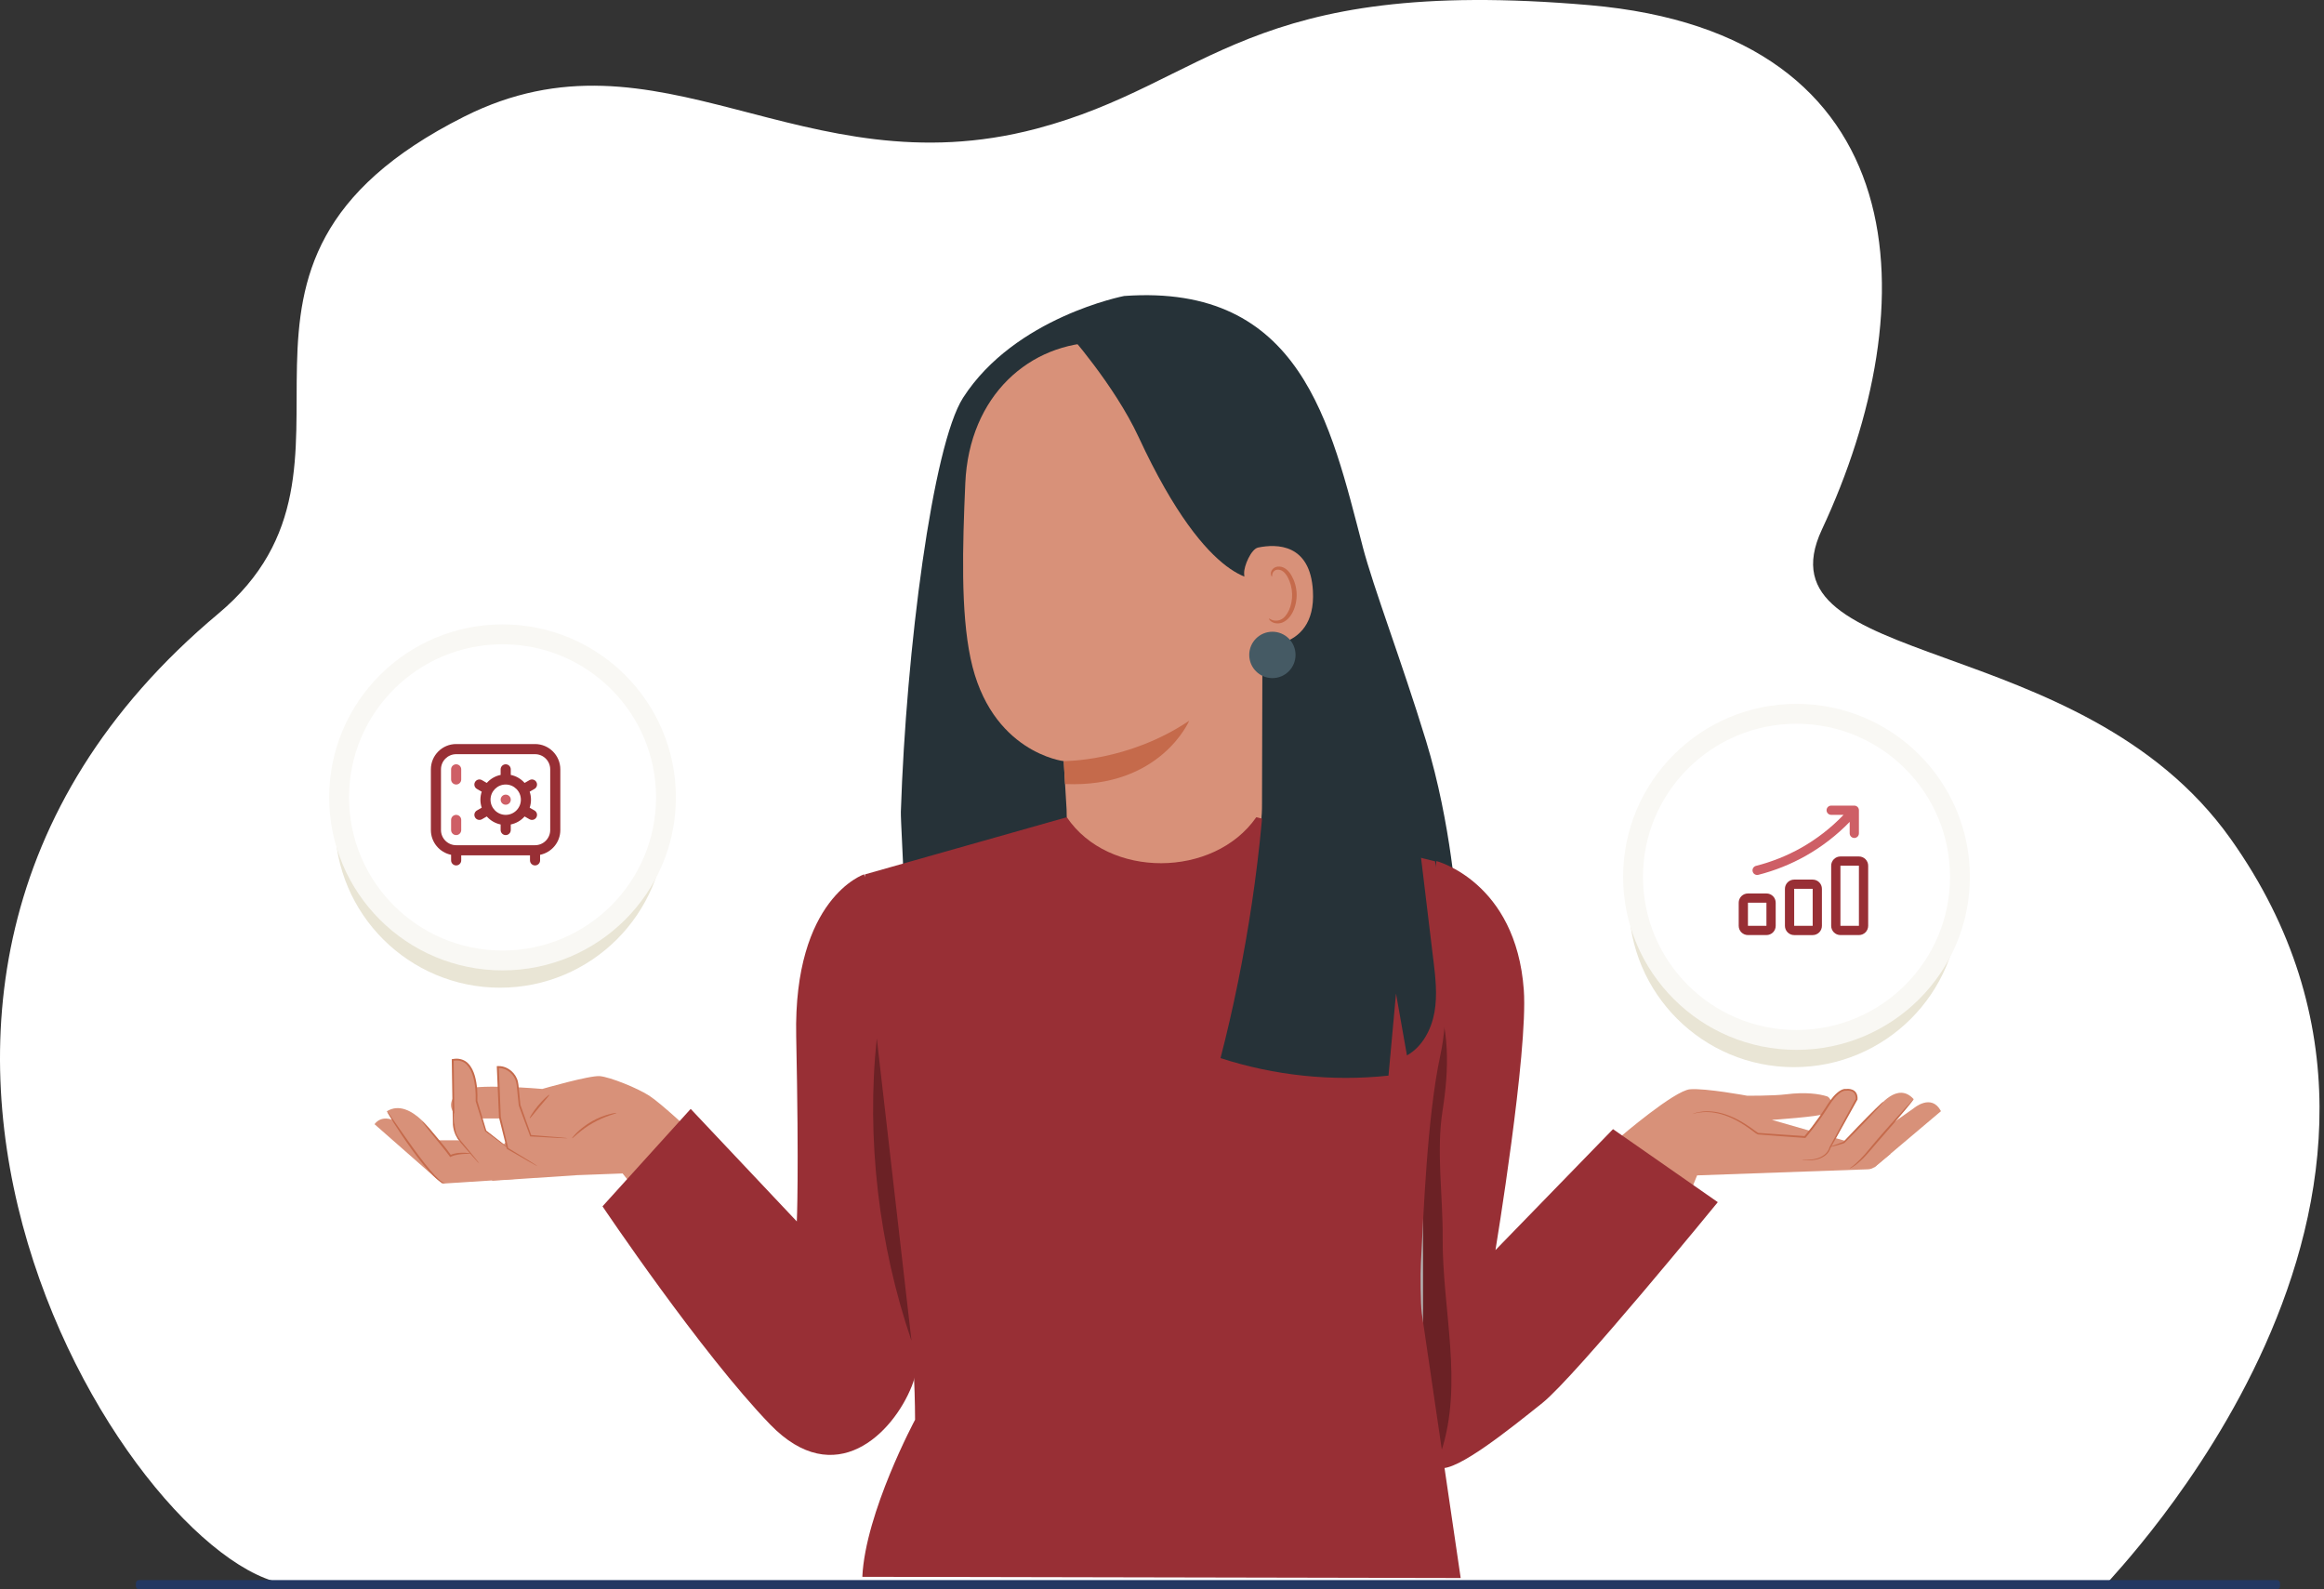 <svg width="117" height="80" viewBox="0 0 117 80" fill="none" xmlns="http://www.w3.org/2000/svg">
<rect x="0" y="0" width="117" height="80" fill="#333333" stroke="none"/>
<path d="M106.015 79.767C103.461 79.767 91.945 79.77 77.335 79.767C73.301 79.766 69.031 79.765 64.648 79.763C61.323 79.762 57.932 79.76 54.531 79.758C52.611 79.757 50.687 79.756 48.769 79.755C23.055 79.734 18.957 80.022 14.876 79.767C7.284 79.767 -12.161 50.263 10.987 30.891C19.976 23.368 8.439 13.374 23.37 5.869C33.188 0.933 40.319 9.604 52.171 6.48C60.927 4.172 62.709 -1.242 80.02 0.259C96.667 1.701 97.003 15.37 91.721 26.657C88.387 33.784 104.736 31.583 112.296 42.218C125.2 60.371 106.13 79.497 106.015 79.767L106.015 79.767Z" fill="white"/>
<path d="M114.63 79.533H6.997C6.911 79.533 6.841 79.603 6.841 79.689V79.844C6.841 79.93 6.911 80 6.997 80H114.63C114.716 80 114.786 79.93 114.786 79.844V79.689C114.786 79.603 114.716 79.533 114.63 79.533Z" fill="#233862"/>
<g clip-path="url(#clip0_6068_8647)">
<path d="M34.892 57.047C34.892 57.047 33.305 55.554 32.695 55.157C32.086 54.761 30.716 54.215 30.205 54.167C29.694 54.117 27.301 54.811 27.301 54.811C27.301 54.811 23.772 54.497 23.177 54.91C22.584 55.323 22.632 55.753 22.88 56.066C23.127 56.381 24.084 56.28 25.14 56.297C26.195 56.314 26.476 56.412 26.476 56.412L24.943 58.049L28.919 59.156L31.344 59.065L32.218 60.167L34.894 57.047H34.892Z" fill="#D89179"/>
<path d="M22.79 53.354L22.887 56.876L23.058 57.313L24.792 59.432L29.026 59.153L25.655 57.836L24.456 56.924L23.993 55.418C23.993 55.418 24.136 53.097 22.794 53.352L22.79 53.354Z" fill="#D89179"/>
<path d="M23.088 57.395H22.056C22.056 57.395 20.71 55.18 19.48 55.932L19.762 56.369C19.762 56.369 19.209 56.118 18.855 56.585L22.249 59.568H22.406L26.021 59.335L23.086 57.397L23.088 57.395Z" fill="#D89179"/>
<path d="M23.703 58.067C23.703 58.078 23.593 58.073 23.411 58.08C23.231 58.091 22.963 58.103 22.697 58.224L22.662 58.239L22.64 58.207C22.536 58.06 22.406 57.9 22.274 57.734C21.998 57.395 21.751 57.088 21.541 56.829C21.355 56.596 21.24 56.451 21.251 56.444C21.261 56.435 21.394 56.563 21.593 56.785C21.794 57.006 22.062 57.319 22.348 57.672C22.482 57.84 22.608 57.998 22.714 58.157L22.657 58.14C22.954 58.013 23.225 58.019 23.409 58.023C23.595 58.032 23.703 58.056 23.701 58.065L23.703 58.067Z" fill="#C56A4B"/>
<path d="M31.037 56.019C31.047 56.051 30.467 56.168 29.844 56.526C29.22 56.88 28.824 57.319 28.799 57.295C28.79 57.287 28.88 57.168 29.05 57.001C29.221 56.833 29.478 56.623 29.796 56.442C30.114 56.261 30.426 56.148 30.656 56.087C30.887 56.025 31.034 56.01 31.036 56.021L31.037 56.019Z" fill="#C56A4B"/>
<path d="M27.655 55.107C27.673 55.128 27.439 55.379 27.169 55.705C26.898 56.029 26.69 56.304 26.668 56.288C26.645 56.273 26.82 55.971 27.095 55.642C27.37 55.312 27.638 55.087 27.655 55.107Z" fill="#C56A4B"/>
<path d="M24.119 58.56C24.119 58.56 24.09 58.535 24.038 58.48C23.982 58.417 23.909 58.337 23.82 58.237C23.723 58.127 23.61 57.996 23.48 57.847C23.413 57.771 23.342 57.689 23.268 57.604C23.194 57.518 23.11 57.427 23.039 57.317C22.898 57.099 22.8 56.818 22.798 56.511C22.792 56.211 22.787 55.891 22.779 55.554C22.768 54.878 22.755 54.137 22.744 53.355V53.313L22.783 53.307C22.818 53.301 22.857 53.298 22.894 53.292C23.143 53.264 23.411 53.352 23.578 53.536C23.748 53.715 23.842 53.938 23.906 54.154C24.028 54.593 24.049 55.023 24.032 55.424V55.409C24.201 55.98 24.355 56.489 24.484 56.917L24.473 56.9C24.837 57.185 25.131 57.416 25.344 57.581C25.439 57.658 25.515 57.719 25.575 57.767C25.627 57.81 25.653 57.834 25.651 57.836C25.649 57.838 25.619 57.82 25.564 57.781C25.5 57.736 25.42 57.678 25.322 57.607C25.104 57.445 24.803 57.224 24.432 56.948L24.424 56.943L24.42 56.932C24.287 56.505 24.127 55.999 23.947 55.429V55.422V55.413C23.958 55.025 23.935 54.595 23.814 54.175C23.753 53.966 23.66 53.758 23.508 53.596C23.357 53.434 23.131 53.359 22.902 53.382C22.866 53.387 22.831 53.391 22.8 53.396L22.839 53.348C22.848 54.128 22.857 54.871 22.866 55.547C22.894 56.215 22.79 56.853 23.095 57.276C23.16 57.382 23.24 57.47 23.314 57.559C23.387 57.647 23.456 57.73 23.521 57.808C23.647 57.963 23.757 58.095 23.85 58.209C23.933 58.313 24 58.399 24.054 58.464C24.101 58.523 24.123 58.555 24.121 58.557L24.119 58.56Z" fill="#C56A4B"/>
<path d="M22.407 59.566C22.407 59.566 22.335 59.575 22.227 59.514C22.119 59.456 21.982 59.346 21.829 59.195C21.523 58.894 21.149 58.434 20.766 57.907C20.383 57.38 20.058 56.887 19.829 56.528C19.716 56.347 19.625 56.2 19.566 56.096C19.506 55.992 19.476 55.934 19.482 55.93C19.487 55.926 19.528 55.978 19.597 56.075C19.677 56.191 19.774 56.328 19.885 56.489C20.127 56.839 20.461 57.324 20.844 57.849C21.227 58.374 21.588 58.838 21.878 59.147C22.023 59.301 22.149 59.417 22.246 59.48C22.342 59.547 22.407 59.555 22.407 59.564V59.566Z" fill="#C56A4B"/>
<path d="M28.584 57.293L26.716 57.166L26.158 55.632L26.056 54.601C26.006 54.096 25.586 53.7 25.08 53.707C25.075 53.707 25.069 53.707 25.062 53.707L25.166 56.233L25.549 57.803L27.067 58.7H28.924L28.586 57.291L28.584 57.293Z" fill="#D89179"/>
<path d="M28.584 57.293L26.716 57.166L26.158 55.632L26.056 54.601C26.006 54.096 25.586 53.7 25.08 53.707C25.075 53.707 25.069 53.707 25.062 53.707L25.166 56.233L25.549 57.803L27.067 58.7" fill="#D89179"/>
<path d="M27.065 58.702C27.065 58.702 27.026 58.687 26.956 58.648C26.878 58.603 26.775 58.547 26.651 58.479C26.378 58.32 25.997 58.103 25.53 57.834L25.517 57.827L25.513 57.812C25.4 57.362 25.268 56.831 25.121 56.245V56.241V56.237C25.088 55.478 25.05 54.618 25.012 53.711V53.663L25.058 53.661C25.075 53.661 25.093 53.661 25.112 53.661C25.582 53.664 25.982 54.031 26.075 54.45C26.101 54.556 26.106 54.66 26.116 54.759C26.125 54.86 26.134 54.958 26.145 55.057C26.164 55.252 26.183 55.444 26.201 55.629V55.617C26.404 56.189 26.588 56.705 26.749 57.153L26.72 57.131C27.287 57.175 27.751 57.213 28.086 57.239C28.238 57.254 28.361 57.265 28.458 57.274C28.543 57.283 28.586 57.289 28.586 57.293C28.586 57.297 28.541 57.297 28.456 57.293C28.361 57.289 28.236 57.283 28.084 57.278C27.749 57.259 27.285 57.233 26.716 57.202H26.694L26.686 57.179C26.521 56.732 26.329 56.219 26.119 55.649V55.643L26.117 55.638C26.099 55.452 26.078 55.262 26.058 55.066C26.049 54.968 26.038 54.869 26.028 54.77C26.017 54.67 26.012 54.569 25.987 54.474C25.902 54.093 25.538 53.761 25.116 53.759C25.099 53.759 25.082 53.759 25.065 53.759L25.112 53.709C25.147 54.618 25.183 55.476 25.212 56.235V56.226C25.352 56.814 25.478 57.347 25.586 57.797L25.569 57.777C26.028 58.056 26.404 58.283 26.673 58.447C26.796 58.523 26.892 58.585 26.969 58.633C27.036 58.676 27.071 58.7 27.069 58.704L27.065 58.702Z" fill="#C56A4B"/>
<path d="M68.597 27.483C66.996 21.371 65.517 14.258 56.595 14.898C56.595 14.898 51.097 15.957 48.485 20.021C46.95 22.412 45.619 32.718 45.353 40.857C45.353 40.857 45.353 40.858 45.353 40.86C45.342 41.192 45.48 43.502 45.47 43.826L69.087 45.795H73.342C73.342 45.795 73.074 41.477 71.793 37.29C70.546 33.217 69.162 29.646 68.595 27.483H68.597Z" fill="#263238"/>
<path d="M55.409 17.227L55.967 16.695L61.998 19.13C62.872 19.178 63.561 19.887 63.587 20.762L63.535 40.447C63.543 41.782 63.275 42.938 62.472 44.003L61.624 45.123C59.693 47.678 55.719 47.467 54.19 44.652C54.082 44.455 54.009 44.284 53.976 44.144C53.944 43.969 53.896 43.854 53.887 43.705C53.706 42.121 53.697 40.749 53.697 40.749C53.589 39.01 53.554 38.297 53.554 38.312C53.554 38.312 49.859 37.887 48.861 33.136C48.364 30.774 48.457 27.524 48.597 24.325C48.79 19.898 51.855 17.225 55.407 17.229L55.409 17.227Z" fill="#D89179"/>
<path d="M53.554 38.308C53.554 38.308 56.781 38.355 59.87 36.277C59.87 36.277 58.426 39.673 53.619 39.464L53.554 38.308Z" fill="#C56A4B"/>
<path d="M63.468 29.162C63.468 29.162 60.929 29.776 57.325 22.004C56.099 19.359 53.716 16.693 53.716 16.693L55.952 16.369C55.952 16.369 62.615 18.249 62.727 18.333C62.838 18.417 64.407 21.784 64.407 21.784L63.466 29.16L63.468 29.162Z" fill="#263238"/>
<path d="M62.636 28.851C62.619 28.494 62.989 27.634 63.336 27.561C64.267 27.367 65.965 27.358 66.098 29.745C66.282 33.008 62.974 32.52 62.963 32.427C62.953 32.355 62.693 30.082 62.634 28.851H62.636Z" fill="#D89179"/>
<path d="M63.888 31.133C63.901 31.122 63.948 31.171 64.046 31.208C64.143 31.245 64.305 31.266 64.472 31.193C64.808 31.048 65.069 30.484 65.05 29.893C65.041 29.596 64.963 29.316 64.846 29.089C64.732 28.857 64.569 28.698 64.394 28.678C64.219 28.648 64.102 28.758 64.069 28.853C64.03 28.946 64.054 29.011 64.037 29.017C64.028 29.026 63.965 28.966 63.983 28.831C63.992 28.765 64.026 28.685 64.1 28.618C64.175 28.549 64.288 28.51 64.409 28.518C64.662 28.521 64.9 28.739 65.03 28.991C65.173 29.242 65.267 29.555 65.279 29.89C65.295 30.549 64.994 31.184 64.53 31.346C64.305 31.418 64.109 31.36 64.005 31.288C63.9 31.213 63.879 31.141 63.89 31.135L63.888 31.133Z" fill="#C56A4B"/>
<path d="M81.565 57.231C81.565 57.231 84.293 54.889 85.085 54.828C85.875 54.765 87.957 55.152 87.957 55.152C87.957 55.152 89.271 55.163 89.923 55.081C90.907 54.958 91.579 55.061 91.974 55.182C92.171 55.241 92.416 55.733 91.838 56.066C91.593 56.207 89.206 56.369 89.206 56.369L95.176 58.078L94.401 58.719C94.299 58.804 94.171 58.853 94.037 58.856L85.44 59.162L85.046 60.124L81.567 57.231H81.565Z" fill="#D89179"/>
<path d="M88.081 57.233H90.869C90.869 57.233 91.847 55.932 92.202 55.39C92.511 54.916 92.884 54.778 93.21 54.889C93.293 54.919 93.364 54.983 93.407 55.059C93.472 55.174 93.474 55.316 93.412 55.431L92.185 57.723L92.829 57.505C92.829 57.505 94.117 56.243 94.366 55.95C94.615 55.658 95.531 54.43 96.343 55.325L95.219 56.576L96.343 55.785C96.343 55.785 97.237 55.014 97.717 55.93L94.375 58.752" fill="#D89179"/>
<path d="M85.178 56.077C85.178 56.077 85.215 56.06 85.29 56.038C85.364 56.018 85.472 55.975 85.62 55.962C85.912 55.911 86.358 55.921 86.873 56.092C87.13 56.179 87.401 56.3 87.678 56.462C87.816 56.544 87.955 56.632 88.096 56.73C88.165 56.781 88.236 56.831 88.308 56.881C88.375 56.93 88.459 56.993 88.514 57.023C89.221 57.079 90.028 57.125 90.873 57.185L90.834 57.202C91.094 56.891 91.353 56.554 91.602 56.2C91.698 56.062 91.791 55.925 91.882 55.787C91.972 55.649 92.057 55.506 92.157 55.373C92.256 55.241 92.362 55.115 92.487 55.009C92.548 54.955 92.617 54.906 92.689 54.869C92.765 54.834 92.84 54.798 92.946 54.813H92.929C93.076 54.796 93.245 54.813 93.369 54.917C93.494 55.025 93.527 55.189 93.516 55.334V55.342L93.511 55.349C92.979 56.302 92.518 57.133 92.159 57.777V57.769C92.081 58.045 91.86 58.205 91.671 58.291C91.474 58.376 91.29 58.393 91.144 58.402C91 58.41 90.886 58.402 90.812 58.399C90.736 58.395 90.697 58.389 90.697 58.387C90.697 58.384 90.736 58.382 90.812 58.382C90.888 58.382 91 58.382 91.143 58.369C91.286 58.356 91.464 58.333 91.65 58.246C91.83 58.16 92.035 58.002 92.102 57.753V57.749L92.104 57.745C92.455 57.097 92.91 56.263 93.431 55.303L93.425 55.318C93.434 55.198 93.403 55.059 93.308 54.981C93.215 54.902 93.074 54.884 92.936 54.899H92.933H92.92C92.871 54.891 92.791 54.916 92.73 54.949C92.665 54.984 92.604 55.025 92.546 55.077C92.431 55.178 92.329 55.299 92.234 55.427C92.05 55.686 91.879 55.978 91.682 56.252C91.431 56.608 91.172 56.947 90.907 57.259L90.892 57.278H90.868C90.016 57.213 89.225 57.164 88.496 57.101C88.39 57.051 88.336 56.997 88.262 56.945C88.191 56.892 88.122 56.842 88.053 56.792C87.916 56.693 87.778 56.604 87.643 56.522C87.371 56.36 87.106 56.235 86.856 56.146C86.355 55.969 85.918 55.952 85.628 55.99C85.481 55.997 85.371 56.034 85.297 56.049C85.223 56.066 85.182 56.073 85.182 56.072L85.178 56.077Z" fill="#C56A4B"/>
<path d="M96.341 55.329C96.341 55.329 96.308 55.388 96.232 55.481C96.157 55.576 96.046 55.71 95.908 55.876C95.632 56.207 95.245 56.658 94.814 57.153C94.375 57.641 94.009 58.117 93.687 58.412C93.529 58.56 93.39 58.669 93.286 58.732C93.182 58.795 93.117 58.816 93.115 58.812C93.111 58.804 93.169 58.773 93.265 58.702C93.36 58.631 93.49 58.516 93.641 58.363C93.946 58.062 94.299 57.583 94.739 57.092C95.172 56.596 95.568 56.15 95.858 55.831C96.003 55.671 96.122 55.543 96.206 55.457C96.289 55.37 96.338 55.325 96.343 55.329H96.341Z" fill="#C56A4B"/>
<path d="M94.812 55.459C94.821 55.468 94.691 55.621 94.474 55.858C94.256 56.096 93.949 56.42 93.607 56.772C93.327 57.062 93.065 57.326 92.856 57.533L92.849 57.54H92.841C92.427 57.674 92.156 57.743 92.15 57.721C92.15 57.715 92.213 57.691 92.329 57.647C92.47 57.594 92.632 57.535 92.816 57.468L92.801 57.477C93.001 57.261 93.258 56.991 93.538 56.703C93.88 56.349 94.195 56.032 94.425 55.807C94.656 55.582 94.802 55.446 94.814 55.455L94.812 55.459Z" fill="#C56A4B"/>
<path d="M72.314 43.34C72.314 43.34 76.321 44.375 76.715 49.83C76.938 52.938 75.288 62.922 75.288 62.922L81.206 56.835L86.481 60.51C86.481 60.51 79.306 69.296 77.65 70.618C75.994 71.94 73.357 74.064 72.498 73.891C71.639 73.718 71.639 69.756 71.639 69.756V47.875L72.316 43.34H72.314Z" fill="#982F35"/>
<path d="M43.504 44.008C43.504 44.008 39.939 45.183 40.084 52.157C40.229 59.13 40.115 61.48 40.115 61.48L34.772 55.816L30.333 60.72C30.333 60.72 35.3 68.109 38.773 71.7C42.048 75.084 44.959 72.145 45.905 69.766C46.671 67.839 47.288 60.511 47.288 60.511L43.504 44.006V44.008Z" fill="#982F35"/>
<g opacity="0.3">
<path d="M72.624 55.906C72.946 53.865 73.031 51.641 72.102 49.766C69.818 55.424 69.92 61.917 70.738 67.91L72.548 73.094C73.689 69.62 72.604 65.919 72.63 62.289C72.645 60.227 72.303 57.946 72.624 55.906Z" fill="black"/>
</g>
<path d="M42.762 48.45C42.762 48.45 45.145 64.505 45.608 65.912C46.069 67.318 46.069 71.462 46.069 71.462C46.069 71.462 43.567 76.125 43.413 79.368L73.537 79.429L71.58 66.108C71.513 65.611 71.507 64.078 71.535 63.578C71.662 61.232 71.844 56.198 72.515 53.104C73.295 49.508 72.245 43.353 72.245 43.353L63.247 41.134C61.117 44.2 55.803 44.241 53.708 41.134L43.552 44.01L42.762 48.452V48.45Z" fill="#982F35"/>
<g opacity="0.3">
<path d="M44.141 52.265C43.604 57.309 44.247 62.688 45.889 67.489L44.141 52.265Z" fill="black"/>
</g>
<path d="M65.223 32.965C65.223 33.609 64.703 34.132 64.058 34.132C63.413 34.132 62.892 33.609 62.892 32.965C62.892 32.321 63.413 31.798 64.058 31.798C64.703 31.798 65.223 32.321 65.223 32.965Z" fill="#455A64"/>
<path d="M72.158 48.296C71.814 45.444 71.472 42.593 71.128 39.742L63.758 37.513C63.615 42.606 62.725 48.327 61.446 53.259C64.162 54.141 67.063 54.443 69.903 54.141C70.03 52.764 70.154 51.386 70.281 50.008C70.465 51.047 70.648 52.086 70.832 53.123C71.606 52.689 72.061 51.823 72.217 50.95C72.371 50.075 72.266 49.178 72.16 48.297L72.158 48.296Z" fill="#263238"/>
</g>
<ellipse cx="8.313" cy="8.293" rx="8.313" ry="8.293" transform="matrix(-1 0 0 1 98.631 37.129)" fill="#E9E5D5"/>
<path d="M82.215 44.136C82.215 48.668 85.898 52.344 90.443 52.344C94.989 52.344 98.672 48.668 98.672 44.136C98.672 39.605 94.989 35.929 90.443 35.929C85.898 35.929 82.215 39.605 82.215 44.136Z" fill="white" stroke="#F9F8F4"/>
<path d="M91.258 44.274H90.327C90.203 44.274 90.085 44.323 89.998 44.41C89.91 44.497 89.861 44.616 89.861 44.739V46.601C89.861 46.725 89.91 46.843 89.998 46.931C90.085 47.018 90.203 47.067 90.327 47.067H91.258C91.381 47.067 91.499 47.018 91.587 46.931C91.674 46.843 91.723 46.725 91.723 46.601V44.739C91.723 44.616 91.674 44.497 91.587 44.41C91.499 44.323 91.381 44.274 91.258 44.274ZM90.327 46.601V44.739H91.258V46.601H90.327Z" fill="#982F35"/>
<path d="M88.93 44.972H87.999C87.876 44.972 87.757 45.021 87.67 45.108C87.583 45.195 87.534 45.314 87.534 45.437V46.601C87.534 46.724 87.583 46.843 87.67 46.93C87.757 47.017 87.876 47.066 87.999 47.066H88.93C89.054 47.066 89.172 47.017 89.26 46.93C89.347 46.843 89.396 46.724 89.396 46.601V45.437C89.396 45.314 89.347 45.195 89.26 45.108C89.172 45.021 89.054 44.972 88.93 44.972ZM87.999 46.601V45.437H88.93V46.601H87.999Z" fill="#982F35"/>
<path d="M93.586 43.11H92.655C92.531 43.11 92.413 43.159 92.326 43.246C92.239 43.333 92.189 43.452 92.189 43.575V46.601C92.189 46.724 92.239 46.843 92.326 46.93C92.413 47.017 92.531 47.066 92.655 47.066H93.586C93.71 47.066 93.828 47.017 93.915 46.93C94.002 46.843 94.052 46.724 94.052 46.601V43.575C94.052 43.452 94.002 43.333 93.915 43.246C93.828 43.159 93.71 43.11 93.586 43.11ZM92.655 46.601V43.575H93.586V46.601H92.655Z" fill="#982F35"/>
<path d="M88.465 44.041C88.485 44.041 88.504 44.038 88.523 44.034C89.356 43.821 90.157 43.501 90.907 43.079C91.723 42.618 92.468 42.042 93.121 41.37V41.946C93.121 42.008 93.145 42.067 93.189 42.111C93.232 42.154 93.291 42.179 93.353 42.179C93.415 42.179 93.474 42.154 93.518 42.111C93.561 42.067 93.586 42.008 93.586 41.946V40.782C93.586 40.721 93.561 40.661 93.518 40.618C93.474 40.574 93.415 40.55 93.353 40.55H92.189C92.128 40.55 92.069 40.574 92.025 40.618C91.981 40.661 91.957 40.721 91.957 40.782C91.957 40.844 91.981 40.903 92.025 40.947C92.069 40.99 92.128 41.015 92.189 41.015H92.812C92.186 41.669 91.467 42.228 90.679 42.674C89.965 43.075 89.201 43.38 88.408 43.582C88.352 43.595 88.303 43.629 88.271 43.676C88.238 43.723 88.224 43.78 88.231 43.837C88.239 43.894 88.266 43.946 88.309 43.984C88.353 44.021 88.408 44.041 88.465 44.041Z" fill="#CE5F66"/>
<ellipse cx="8.313" cy="8.293" rx="8.313" ry="8.293" transform="matrix(-1 0 0 1 33.488 33.129)" fill="#E9E5D5"/>
<path d="M17.072 40.136C17.072 44.668 20.754 48.344 25.3 48.344C29.846 48.344 33.528 44.668 33.528 40.136C33.528 35.605 29.846 31.929 25.3 31.929C20.754 31.929 17.072 35.605 17.072 40.136Z" fill="white" stroke="#F9F8F4"/>
<path d="M25.46 40.506C25.601 40.506 25.715 40.392 25.715 40.252C25.715 40.111 25.601 39.997 25.46 39.997C25.319 39.997 25.205 40.111 25.205 40.252C25.205 40.392 25.319 40.506 25.46 40.506Z" fill="#CE5F66"/>
<path d="M26.936 37.451H22.965C22.263 37.451 21.692 38.022 21.692 38.724V41.779C21.692 42.394 22.13 42.908 22.71 43.026V43.307C22.71 43.447 22.825 43.561 22.965 43.561C23.106 43.561 23.22 43.447 23.22 43.307V43.052H26.682V43.307C26.682 43.447 26.796 43.561 26.936 43.561C27.077 43.561 27.191 43.447 27.191 43.307V43.026C27.771 42.908 28.209 42.394 28.209 41.779V38.724C28.209 38.022 27.638 37.451 26.936 37.451ZM27.7 41.779C27.7 42.2 27.358 42.543 26.936 42.543H22.965C22.544 42.543 22.201 42.2 22.201 41.779V38.724C22.201 38.303 22.544 37.961 22.965 37.961H26.936C27.358 37.961 27.7 38.303 27.7 38.724V41.779Z" fill="#982F35"/>
<path d="M27.002 39.361C26.932 39.239 26.776 39.197 26.655 39.268L26.411 39.408C26.232 39.206 25.989 39.06 25.714 39.005V38.724C25.714 38.584 25.6 38.47 25.459 38.47C25.318 38.47 25.204 38.584 25.204 38.724V39.005C24.929 39.06 24.686 39.206 24.507 39.408L24.264 39.268C24.142 39.197 23.986 39.239 23.916 39.361C23.845 39.483 23.887 39.638 24.009 39.709L24.252 39.849C24.209 39.975 24.186 40.111 24.186 40.252C24.186 40.393 24.209 40.528 24.252 40.655L24.009 40.795C23.887 40.865 23.846 41.021 23.916 41.143C23.986 41.265 24.142 41.306 24.264 41.236L24.507 41.096C24.686 41.298 24.929 41.443 25.204 41.499V41.779C25.204 41.92 25.318 42.034 25.459 42.034C25.6 42.034 25.714 41.92 25.714 41.779V41.499C25.989 41.443 26.232 41.298 26.411 41.096L26.655 41.236C26.776 41.306 26.932 41.265 27.002 41.143C27.073 41.021 27.031 40.865 26.909 40.795L26.666 40.655C26.709 40.528 26.732 40.393 26.732 40.252C26.732 40.111 26.709 39.975 26.666 39.849L26.909 39.709C27.031 39.638 27.073 39.483 27.002 39.361ZM25.459 41.016C25.038 41.016 24.695 40.673 24.695 40.252C24.695 39.831 25.038 39.488 25.459 39.488C25.88 39.488 26.223 39.831 26.223 40.252C26.223 40.673 25.88 41.016 25.459 41.016Z" fill="#982F35"/>
<path d="M22.965 39.488C23.106 39.488 23.22 39.374 23.22 39.233V38.724C23.22 38.584 23.106 38.47 22.965 38.47C22.825 38.47 22.71 38.584 22.71 38.724V39.233C22.71 39.374 22.825 39.488 22.965 39.488Z" fill="#CE5F66"/>
<path d="M23.22 41.27C23.22 41.13 23.106 41.016 22.965 41.016C22.825 41.016 22.71 41.13 22.71 41.27V41.779C22.71 41.92 22.825 42.034 22.965 42.034C23.106 42.034 23.22 41.92 23.22 41.779V41.27Z" fill="#CE5F66"/>
<defs>
<clipPath id="clip0_6068_8647">
<rect width="78.858" height="64.572" fill="white" transform="translate(18.857 14.857)"/>
</clipPath>
</defs>
</svg>
